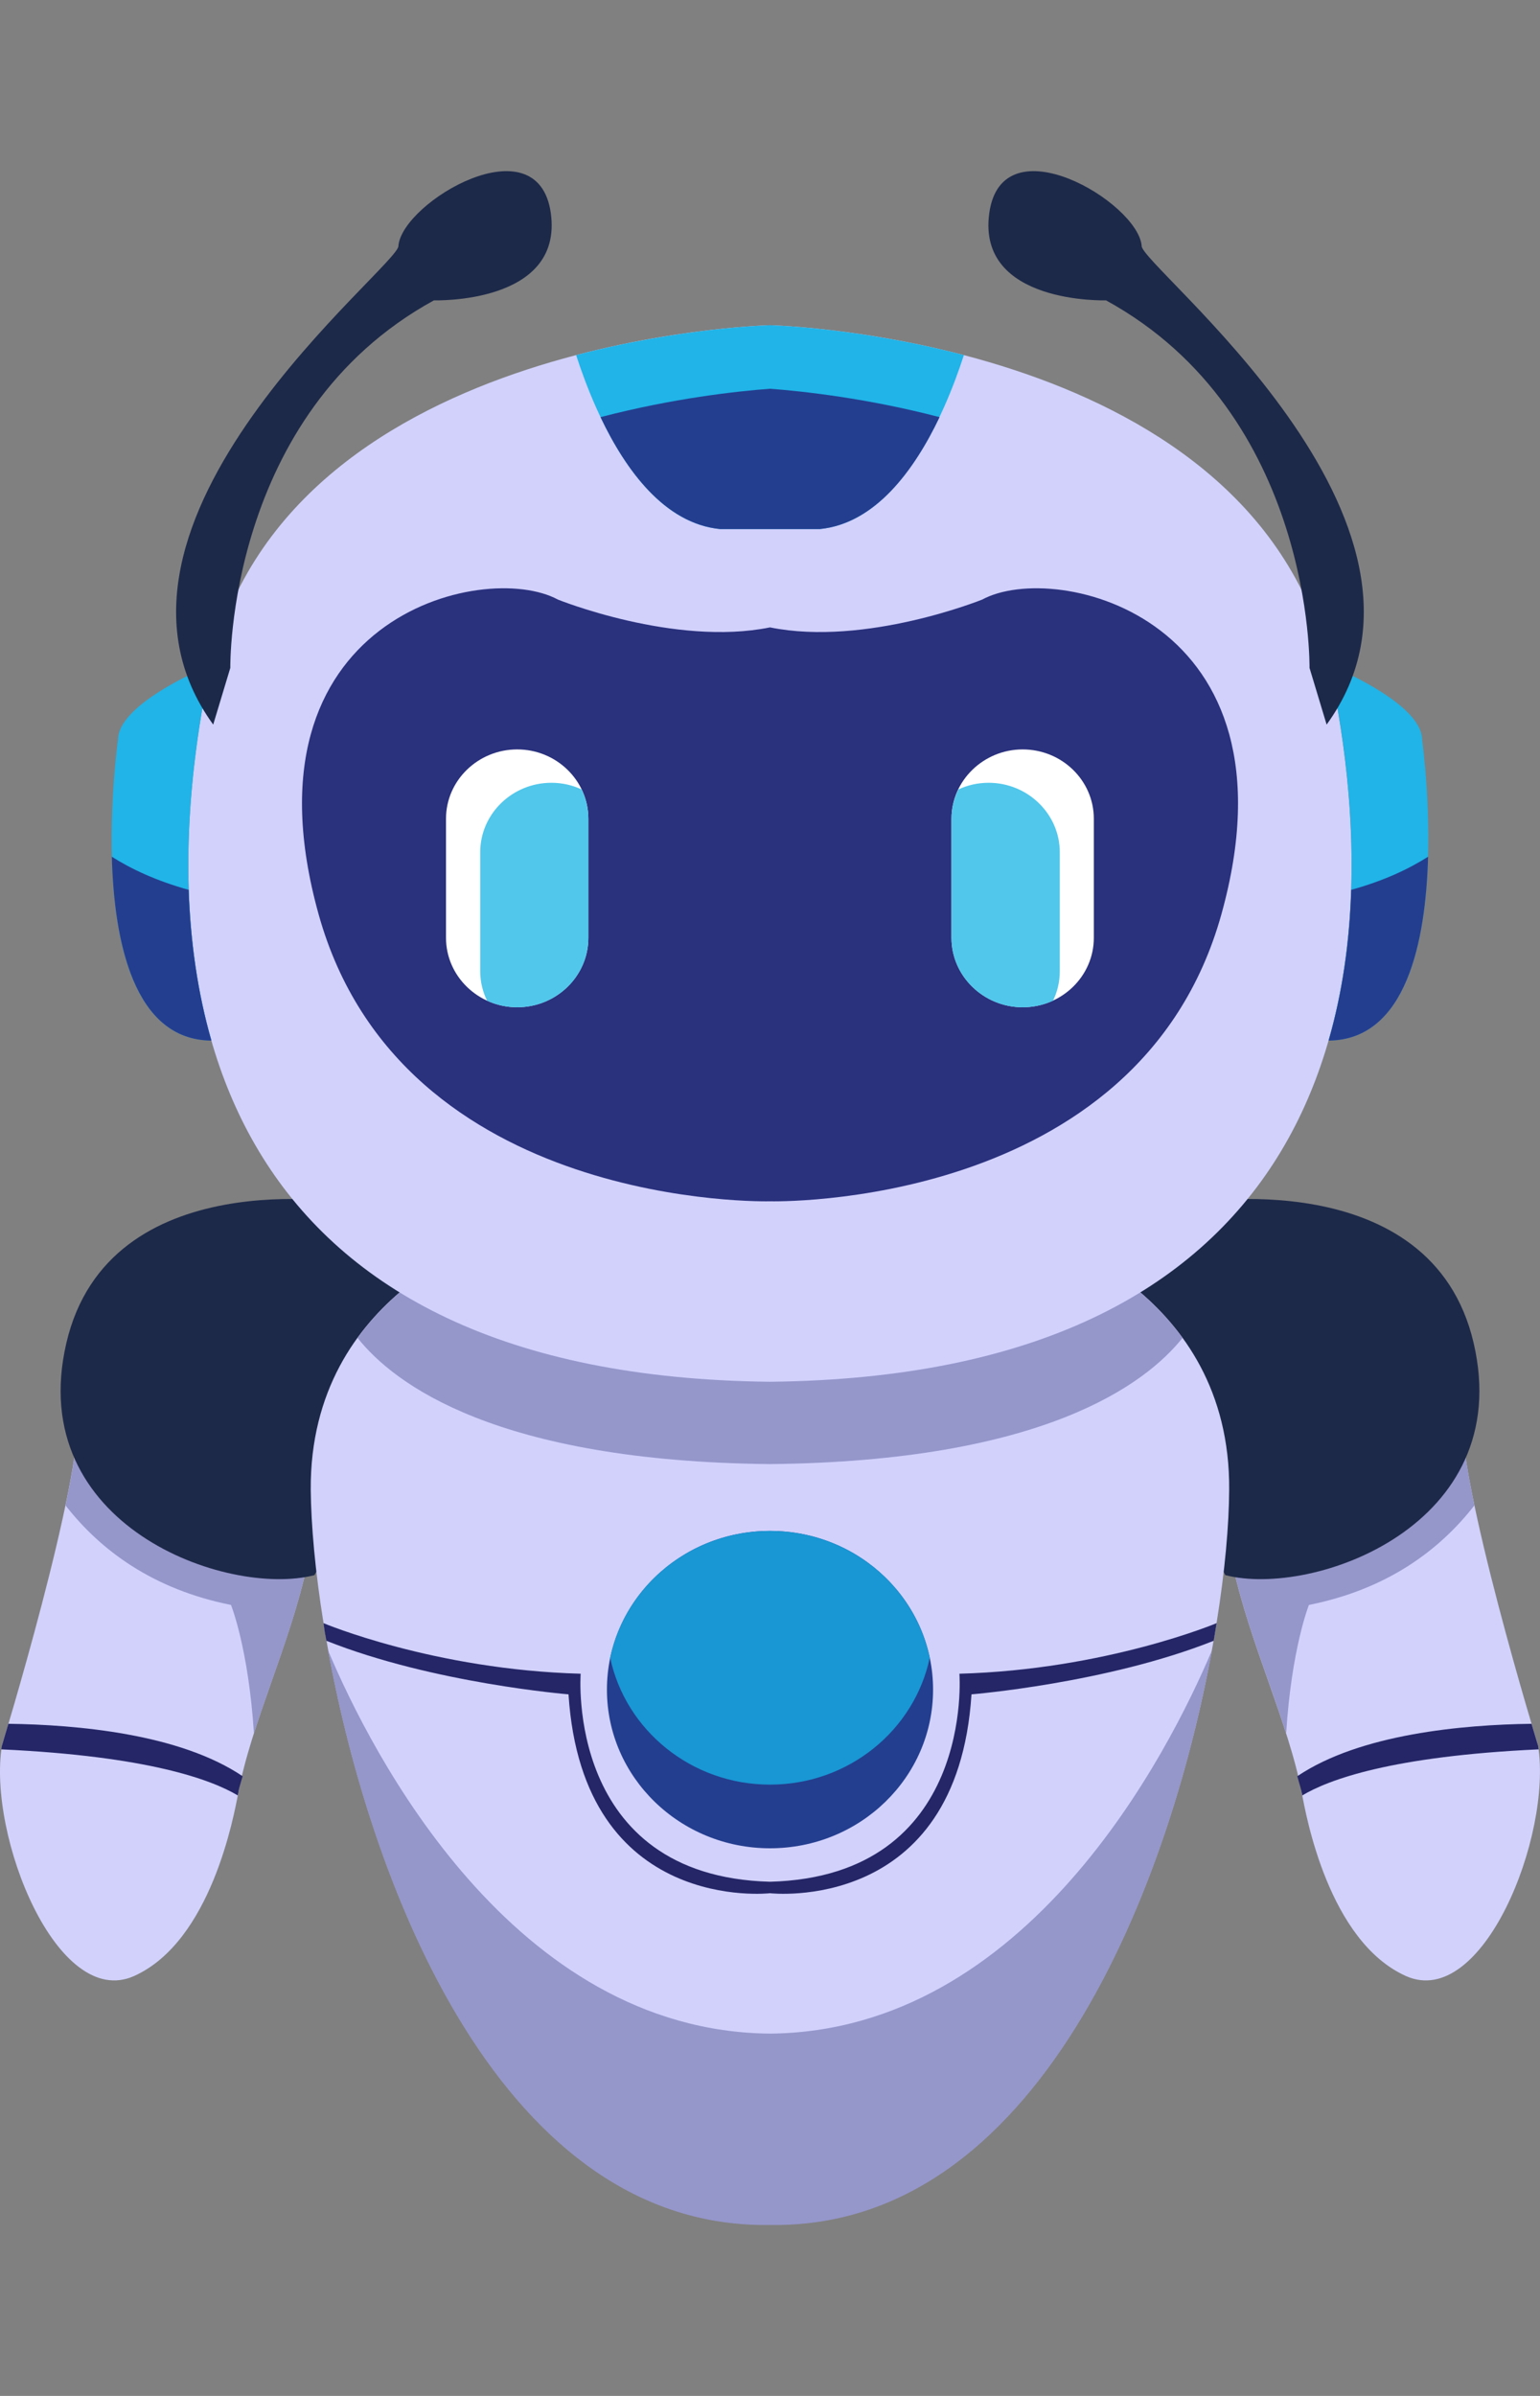 <svg width="18" height="28" viewBox="0 0 18 28" fill="none" xmlns="http://www.w3.org/2000/svg">
<rect x="0" y="0" width="18" height="28" fill="#808080" stroke="none"/>
<path fill-rule="evenodd" clip-rule="evenodd" d="M0.911 16.473C0.911 16.473 1.294 18.19 3.59 18.288C3.392 19.212 2.936 20.14 2.785 20.953C2.734 21.22 2.468 22.686 1.569 23.092C0.671 23.496 -0.146 21.455 0.022 20.402C0.022 20.402 0.969 17.307 0.911 16.473V16.473Z" fill="#D1D1FC"/>
<path fill-rule="evenodd" clip-rule="evenodd" d="M0.911 16.473C0.911 16.473 1.294 18.19 3.59 18.288C3.447 18.958 3.168 19.629 2.968 20.257C2.905 19.265 2.7 18.756 2.7 18.756C1.786 18.573 1.175 18.117 0.766 17.593C0.866 17.119 0.928 16.708 0.911 16.473L0.911 16.473Z" fill="#9596CA"/>
<path fill-rule="evenodd" clip-rule="evenodd" d="M17.088 16.473C17.088 16.473 16.705 18.19 14.408 18.288C14.608 19.212 15.063 20.14 15.216 20.953C15.265 21.22 15.531 22.686 16.431 23.092C17.329 23.496 18.144 21.455 17.978 20.402C17.978 20.402 17.029 17.307 17.088 16.473V16.473Z" fill="#D1D1FC"/>
<path fill-rule="evenodd" clip-rule="evenodd" d="M17.088 16.473C17.088 16.473 16.705 18.19 14.408 18.288C14.554 18.958 14.833 19.629 15.033 20.257C15.095 19.265 15.299 18.756 15.299 18.756C16.214 18.573 16.825 18.117 17.233 17.593C17.135 17.119 17.071 16.708 17.088 16.473L17.088 16.473Z" fill="#9596CA"/>
<path fill-rule="evenodd" clip-rule="evenodd" d="M13.906 14.061C13.906 14.061 16.733 13.569 17.225 15.698C17.718 17.827 15.348 18.672 14.323 18.408C14.323 18.408 12.466 15.117 12.504 14.976C12.542 14.834 13.906 14.061 13.906 14.061V14.061Z" fill="#1D2949"/>
<path fill-rule="evenodd" clip-rule="evenodd" d="M4.092 14.061C4.092 14.061 1.268 13.569 0.775 15.698C0.282 17.827 2.653 18.672 3.675 18.408C3.675 18.408 5.534 15.117 5.496 14.976C5.458 14.834 4.092 14.061 4.092 14.061V14.061Z" fill="#1D2949"/>
<path fill-rule="evenodd" clip-rule="evenodd" d="M5.83 14.445C5.83 14.445 3.617 15.092 3.632 17.41C3.636 17.82 3.683 18.358 3.781 18.965C4.232 21.774 5.762 26.05 9 25.997C12.236 26.05 13.769 21.774 14.22 18.965C14.318 18.358 14.365 17.82 14.367 17.41C14.384 15.092 12.17 14.445 12.17 14.445C11.155 15.27 9 15.077 9 15.077C9 15.077 6.845 15.27 5.83 14.445Z" fill="#D1D1FC"/>
<path fill-rule="evenodd" clip-rule="evenodd" d="M5.304 14.676C4.964 14.858 4.523 15.162 4.179 15.635C4.609 16.177 5.804 17.077 9 17.11C12.195 17.077 13.389 16.177 13.822 15.635C13.478 15.163 13.037 14.858 12.697 14.676L11.608 14.771C10.52 15.216 9.001 15.08 9.001 15.08C9.001 15.08 7.48 15.216 6.393 14.771L5.304 14.676H5.304Z" fill="#9596CA"/>
<path fill-rule="evenodd" clip-rule="evenodd" d="M9 3.801C9 3.801 3.224 3.931 2.426 7.949C1.628 11.967 2.758 16.082 9 16.148C15.24 16.082 16.372 11.967 15.572 7.949C14.774 3.931 9 3.801 9 3.801Z" fill="#D1D1FC"/>
<path fill-rule="evenodd" clip-rule="evenodd" d="M6.521 7.007C6.521 7.007 7.885 7.558 9 7.332C10.116 7.558 11.48 7.007 11.48 7.007C12.346 6.538 15.241 7.218 14.276 10.685C13.31 14.153 9 14.039 9 14.039C9 14.039 4.691 14.153 3.724 10.685C2.76 7.218 5.655 6.538 6.521 7.007Z" fill="#2A317D"/>
<path fill-rule="evenodd" clip-rule="evenodd" d="M9 3.801C9 3.801 7.977 3.825 6.734 4.15C6.968 4.872 7.496 6.092 8.417 6.183H9.581C10.502 6.092 11.032 4.872 11.266 4.15C10.023 3.825 9 3.801 9 3.801Z" fill="#20B4E8"/>
<path fill-rule="evenodd" clip-rule="evenodd" d="M15.163 20.758C15.189 20.846 15.208 20.914 15.216 20.953L15.222 20.982C15.527 20.799 16.265 20.523 17.984 20.444C17.982 20.429 17.98 20.416 17.978 20.402C17.978 20.402 17.948 20.306 17.901 20.145C17.101 20.156 15.899 20.262 15.163 20.758V20.758Z" fill="#252667"/>
<path fill-rule="evenodd" clip-rule="evenodd" d="M15.535 7.773C15.937 7.941 16.622 8.299 16.622 8.646C16.622 8.646 17.116 12.144 15.529 12.16C15.899 10.876 15.863 9.407 15.573 7.95C15.561 7.889 15.548 7.83 15.535 7.773Z" fill="#20B4E8"/>
<path fill-rule="evenodd" clip-rule="evenodd" d="M16.692 10.012C16.665 10.995 16.441 12.152 15.529 12.161C15.69 11.604 15.775 11.011 15.793 10.399C16.171 10.295 16.463 10.157 16.692 10.012H16.692Z" fill="#243E8F"/>
<path fill-rule="evenodd" clip-rule="evenodd" d="M15.306 7.805C15.306 7.805 15.357 4.84 12.927 3.51C12.927 3.51 11.414 3.559 11.563 2.49C11.712 1.421 13.293 2.36 13.344 2.87C13.302 3.089 17.221 6.104 15.506 8.468L15.306 7.805V7.805Z" fill="#1D2949"/>
<path fill-rule="evenodd" clip-rule="evenodd" d="M14.22 18.969C14.209 19.037 14.197 19.105 14.186 19.175C12.938 19.672 11.355 19.801 11.355 19.801C11.189 22.378 9 22.125 9 22.125V21.991C11.397 21.927 11.214 19.56 11.214 19.56C12.927 19.513 14.22 18.969 14.22 18.969V18.969Z" fill="#252667"/>
<path fill-rule="evenodd" clip-rule="evenodd" d="M11.953 8.758C11.497 8.758 11.121 9.122 11.121 9.568V10.96C11.121 11.407 11.497 11.771 11.953 11.771C12.412 11.771 12.785 11.407 12.785 10.96V9.568C12.785 9.121 12.412 8.758 11.953 8.758Z" fill="white"/>
<path fill-rule="evenodd" clip-rule="evenodd" d="M11.202 9.226C11.151 9.33 11.121 9.446 11.121 9.569V10.962C11.121 11.408 11.497 11.772 11.953 11.772C12.08 11.772 12.2 11.744 12.308 11.695C12.359 11.59 12.387 11.474 12.387 11.351V9.959C12.387 9.512 12.012 9.148 11.555 9.148C11.429 9.148 11.308 9.176 11.202 9.226Z" fill="#50C7EB"/>
<path fill-rule="evenodd" clip-rule="evenodd" d="M2.836 20.758C2.809 20.846 2.79 20.914 2.785 20.953L2.779 20.982C2.471 20.799 1.734 20.523 0.015 20.444C0.017 20.429 0.018 20.416 0.022 20.402C0.022 20.402 0.051 20.306 0.098 20.145C0.9 20.156 2.102 20.262 2.836 20.758L2.836 20.758Z" fill="#252667"/>
<path fill-rule="evenodd" clip-rule="evenodd" d="M2.466 7.773C2.064 7.941 1.379 8.299 1.379 8.646C1.379 8.646 0.882 12.144 2.469 12.16H2.471C2.101 10.876 2.137 9.407 2.426 7.95C2.437 7.889 2.451 7.83 2.466 7.773Z" fill="#20B4E8"/>
<path fill-rule="evenodd" clip-rule="evenodd" d="M1.307 10.012C1.333 10.995 1.56 12.152 2.469 12.161H2.471C2.311 11.604 2.226 11.011 2.205 10.399C1.83 10.295 1.535 10.157 1.307 10.012Z" fill="#243E8F"/>
<path fill-rule="evenodd" clip-rule="evenodd" d="M2.692 7.805C2.692 7.805 2.643 4.84 5.072 3.51C5.072 3.51 6.587 3.559 6.438 2.49C6.287 1.421 4.706 2.36 4.657 2.87C4.698 3.089 0.779 6.104 2.492 8.468L2.692 7.805V7.805Z" fill="#1D2949"/>
<path fill-rule="evenodd" clip-rule="evenodd" d="M3.781 18.969C3.79 19.037 3.801 19.105 3.815 19.175C5.062 19.672 6.645 19.801 6.645 19.801C6.811 22.378 9 22.125 9 22.125V21.991C6.604 21.927 6.787 19.56 6.787 19.56C5.071 19.513 3.781 18.969 3.781 18.969V18.969Z" fill="#252667"/>
<path fill-rule="evenodd" clip-rule="evenodd" d="M3.835 19.289C4.347 22.091 5.883 26.053 9 26.002C12.116 26.053 13.652 22.091 14.165 19.289C13.659 20.483 12.01 23.738 9 23.766C5.99 23.738 4.339 20.483 3.835 19.289Z" fill="#9596CA"/>
<path fill-rule="evenodd" clip-rule="evenodd" d="M9 17.891C10.053 17.891 10.906 18.721 10.906 19.746C10.906 20.771 10.053 21.6 9 21.6C7.947 21.6 7.094 20.769 7.094 19.746C7.094 18.723 7.947 17.891 9 17.891Z" fill="#243E8F"/>
<path fill-rule="evenodd" clip-rule="evenodd" d="M9 17.891C9.921 17.891 10.689 18.526 10.867 19.373C10.689 20.218 9.921 20.856 9 20.856C8.08 20.856 7.31 20.218 7.132 19.373C7.31 18.526 8.08 17.891 9 17.891Z" fill="#1897D4"/>
<path fill-rule="evenodd" clip-rule="evenodd" d="M6.045 8.758C6.504 8.758 6.877 9.122 6.877 9.568V10.96C6.877 11.407 6.503 11.771 6.045 11.771C5.588 11.771 5.213 11.407 5.213 10.96V9.568C5.213 9.121 5.588 8.758 6.045 8.758Z" fill="white"/>
<path fill-rule="evenodd" clip-rule="evenodd" d="M6.798 9.226C6.849 9.33 6.877 9.446 6.877 9.569V10.962C6.877 11.408 6.504 11.772 6.045 11.772C5.919 11.772 5.8 11.744 5.693 11.695C5.642 11.59 5.613 11.474 5.613 11.351V9.959C5.613 9.512 5.987 9.148 6.445 9.148C6.572 9.148 6.691 9.176 6.798 9.226Z" fill="#50C7EB"/>
<path fill-rule="evenodd" clip-rule="evenodd" d="M7.019 4.875C7.313 5.493 7.768 6.119 8.417 6.183H9.581C10.232 6.119 10.687 5.493 10.982 4.875C10.131 4.653 9.383 4.572 9 4.543C8.615 4.572 7.87 4.653 7.019 4.875Z" fill="#243E8F"/>
</svg>
